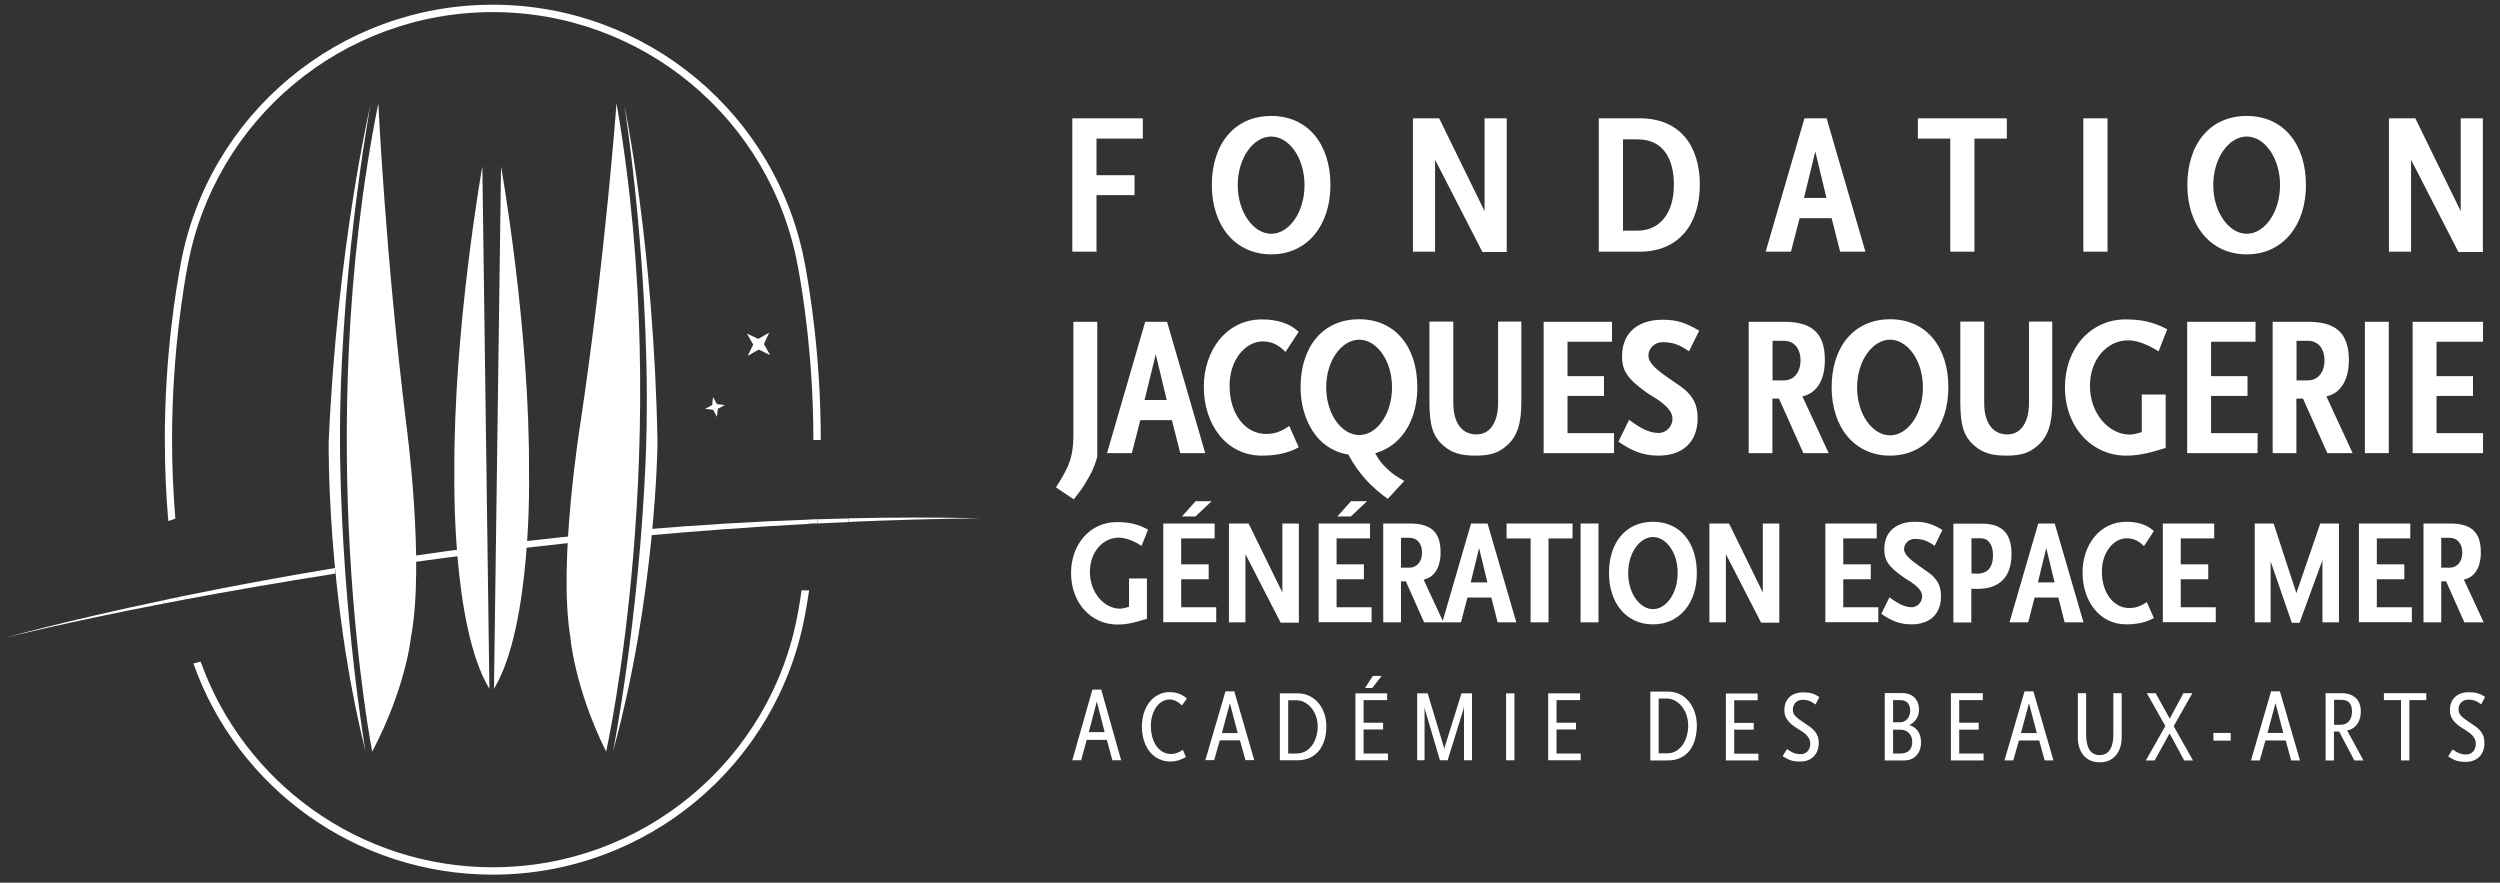 <?xml version="1.0" encoding="utf-8"?>
<!-- Generator: Adobe Illustrator 27.5.0, SVG Export Plug-In . SVG Version: 6.00 Build 0)  -->
<svg version="1.1" id="Calque_1" xmlns="http://www.w3.org/2000/svg" xmlns:xlink="http://www.w3.org/1999/xlink" x="0px" y="0px"
	 viewBox="0 0 1591.2 561.8" style="enable-background:new 0 0 1591.2 561.8;" xml:space="preserve">
<rect x="0" y="0" width="1591.2" height="561.8" fill="#333333" stroke="none"/>
<style type="text/css">
	.st0{fill:#FFFFFF;}
</style>
<g>
	<g>
		<g>
			<g>
				<polygon class="st0" points="475.4,212.3 482.6,215.7 489.6,211.7 486.2,219 490.2,226 482.9,222.5 475.9,226.5 479.4,219.3 
									"/>
			</g>
			<g>
				<polygon class="st0" points="453.8,252.7 456.3,257.2 461.3,257.8 456.9,260.2 456.3,265.3 453.9,260.8 448.8,260.2 
					453.3,257.8 				"/>
			</g>
			<g>
				<path class="st0" d="M236.9,478.4c0,0-38.9-199,3.9-412.7c0,0,4.5,97,17.8,204.3c0,0,12,88.9,2.9,135.9
					C261.6,405.9,258.3,437.7,236.9,478.4z"/>
			</g>
			<g>
				<path class="st0" d="M232.6,478c-24.8-99.7-23.4-196.6-23.4-196.6c5.4-124.6,26.6-214.6,26.6-214.6S214.6,181.5,216.5,293
					C218.3,394.6,232.6,478,232.6,478z"/>
			</g>
			<g>
				<path class="st0" d="M311.5,438.4L307,105.9c0,0-18.5,103.8-17.8,195.6C289.2,301.5,287.2,398.5,311.5,438.4z"/>
			</g>
			<g>
				<path class="st0" d="M314.4,438.4l4.5-332.5c0,0,18.5,103.8,17.8,195.6C336.8,301.5,338.7,398.5,314.4,438.4z"/>
			</g>
			<g>
				<path class="st0" d="M111.6,330.1c-1.2-14.9-2.1-31.8-2.1-50.3c0-56.7,8.2-101.7,9.9-110.5C136.6,75.7,218.3,7.7,313.6,7.7
					c95.4,0,177,68,194.2,161.8c3,15.7,9.9,58,9.9,110.4c0,0.1,0,0.1,0,0.2c1.6,0,3.2-0.1,4.7-0.1v-0.1c0-53.8-7.2-96.2-10-111.4
					C494.9,72.6,411.3,3,313.6,3C216,3,132.4,72.6,114.9,168.5v0.1c-2.8,15.2-10,57.4-10,111.2c0,18.9,0.9,36.4,2.2,51.8
					C108.5,331.2,110.1,330.7,111.6,330.1z"/>
				<path class="st0" d="M507.8,390.4C490.7,484.1,409,552,313.6,552c-84.5,0-158.2-53.5-185.9-130.9c-1.7,0.4-3.2,0.8-4.6,1.2
					c28.1,79.5,103.7,134.4,190.5,134.4c97.7,0,181.3-69.6,198.8-165.5c0.7-3.6,1.6-8.8,2.6-15.4c-1.6,0-3.2,0-4.8-0.1
					C509.5,380.8,508.7,385.6,507.8,390.4z"/>
				<g>
					<path class="st0" d="M3,406c0,0,37.5-9.6,101.4-21.9l-0.5-2C40.6,395.4,3,406,3,406z"/>
				</g>
				<g>
					<path class="st0" d="M540.2,329.9l-0.2,2.3c27.5-1.2,55.5-2,84-2.3C595.8,329.2,567.8,329.3,540.2,329.9z"/>
				</g>
				<g>
					<path class="st0" d="M520.4,330.5c-0.1,0.9-0.1,1.8-0.2,2.7c6.6-0.3,13.2-0.6,19.8-0.9l0.2-2.3
						C533.6,330.1,527,330.3,520.4,330.5z"/>
				</g>
				<g>
					<path class="st0" d="M103.9,382.1l0.5,2c2.9-0.6,5.9-1.1,8.9-1.7c-0.1-0.7-0.2-1.4-0.4-2.2
						C109.9,380.8,106.8,381.4,103.9,382.1z"/>
				</g>
				<g>
					<path class="st0" d="M117.6,379.2c0.1,0.8,0.3,1.5,0.4,2.3c27.7-5.2,59.8-10.8,95.4-16.4v-3.6
						C177.7,367.4,145.4,373.5,117.6,379.2z"/>
				</g>
				<g>
					<path class="st0" d="M226.4,359.4v3.7c24.1-3.6,49.7-7.2,76.5-10.6v-4.2C276.1,351.8,250.5,355.6,226.4,359.4z"/>
				</g>
				<g>
					<path class="st0" d="M321.7,346v4.2c23.6-2.8,48-5.5,73.3-7.9v-4.1C369.8,340.5,345.4,343.1,321.7,346z"/>
				</g>
				<g>
					<path class="st0" d="M411.2,336.9v4c33.6-3,68.3-5.6,104.2-7.5c0.1-0.9,0.1-1.8,0.2-2.7C479.9,331.9,445,334.1,411.2,336.9z"/>
				</g>
				<g>
					<path class="st0" d="M112.9,380.2c0.1,0.8,0.2,1.5,0.4,2.2c1.5-0.3,3.1-0.6,4.7-0.9c-0.1-0.8-0.2-1.5-0.4-2.3
						C116,379.5,114.4,379.8,112.9,380.2z"/>
				</g>
				<g>
					<path class="st0" d="M515.6,330.6c-0.1,0.9-0.1,1.8-0.2,2.7c1.6-0.1,3.2-0.2,4.8-0.2c0.1-0.9,0.1-1.8,0.2-2.7
						C518.8,330.5,517.2,330.6,515.6,330.6z"/>
				</g>
			</g>
			<g>
				<path class="st0" d="M385.8,478.4c0,0,44-197.9,6.6-412.7c0,0-7,96.8-23,203.8c0,0-14.3,88.5-6.4,135.8
					C363,405.3,365.4,437.2,385.8,478.4z"/>
			</g>
			<g>
				<path class="st0" d="M390.2,478.1c27.3-99.1,28.3-195.9,28.3-195.9C416.3,157.5,397.4,67,397.4,67s18.3,115.2,13.5,226.7
					C406.6,395.1,390.2,478.1,390.2,478.1z"/>
			</g>
		</g>
	</g>
	<g>
		<g>
			<path class="st0" d="M691.7,470.9h12.8l3.5,13h5.6l-12.7-45h-5.6l-12.8,45h5.6L691.7,470.9z M698.1,446.5l5,19.5H693L698.1,446.5
				z"/>
			<path class="st0" d="M745,484.7c3.7,0,6.6-1.1,9.8-2.8l-1.9-4.6c-2.7,1.8-5.2,2.6-7.6,2.6c-7.3,0-12.8-7.1-12.8-17.9
				c0-9.8,5.4-16.8,11.9-16.8c2.8,0,5.5,1.4,7.9,3.8l3.1-4.4c-0.6-0.5-4.2-4.1-10.9-4.1c-10.5,0-17.7,9.5-17.7,21.9
				C726.8,475.4,734,484.7,745,484.7"/>
			<path class="st0" d="M776.4,471.2h12.8l3.5,12.6h5.6L785.6,440H780l-12.8,43.8h5.6L776.4,471.2z M782.8,447.6l5,19h-10.1
				L782.8,447.6z"/>
			<path class="st0" d="M844.2,462.4c0-12.1-7.6-21.1-18.3-21.1h-11.3v42.6h11.2C838.4,483.9,844.2,474.1,844.2,462.4 M819.9,479.6
				v-33.9h5.3c7,0,13.5,7.2,13.5,16.7c0,8.1-4.4,17.2-13.5,17.2L819.9,479.6L819.9,479.6z"/>
			<polygon class="st0" points="879.4,430.2 873.8,430.2 868.8,437.9 873.4,437.9 			"/>
			<polygon class="st0" points="883.4,479.6 867.9,479.6 867.9,464.3 880.3,464.3 880.3,460 867.9,460 867.9,445.6 882.9,445.6 
				882.9,441.3 862.7,441.3 862.7,483.9 883.4,483.9 			"/>
			<polygon class="st0" points="906.7,449.8 907.1,452.1 916.5,483.9 921.4,483.9 931.5,451.3 931.8,449.1 931.8,483.9 936.9,483.9 
				936.9,441.3 930.2,441.3 919.4,475.9 919.3,477.7 919.1,475.9 908.7,441.3 902,441.3 902,483.9 906.7,483.9 			"/>
			<rect x="958.6" y="441.3" class="st0" width="5.3" height="42.6"/>
			<polygon class="st0" points="1006.1,479.6 990.7,479.6 990.7,464.3 1003.1,464.3 1003.1,460 990.7,460 990.7,445.6 1005.7,445.6 
				1005.7,441.3 985.4,441.3 985.4,483.9 1006.1,483.9 			"/>
			<path class="st0" d="M1080,461.9c0-12.5-7.6-21.7-18.3-21.7h-11.3V484h11.2C1074.3,484,1080,473.9,1080,461.9 M1061,479.5h-5.3
				v-34.9h5.3c7,0,13.5,7.4,13.5,17.2C1074.5,470.2,1070.1,479.5,1061,479.5"/>
			<polygon class="st0" points="1118.7,445.7 1118.7,441.4 1098.5,441.4 1098.5,484 1119.2,484 1119.2,479.7 1103.8,479.7 
				1103.8,464.4 1116.2,464.4 1116.2,460.1 1103.8,460.1 1103.8,445.7 			"/>
			<path class="st0" d="M1149.5,460.9c-7-4.6-8.4-6.1-8.4-9.3c0-3.7,2.8-6.2,6.1-6.2c3.6,0,5.5,0.9,8.3,3l2.5-4.7
				c-3.5-2.4-6.1-3-10.5-3c-7.5,0-11.8,4.6-11.8,11.3c0,4.4,2.2,7.7,7.4,11.1c3.9,2.6,9.1,4.9,9.1,10.3c0,4.1-2.6,6.6-6,6.6
				c-3.9,0-5.8-1.2-8.8-3.2l-2.8,4.5c3.9,2.5,6.3,3.4,11.3,3.4c7.5,0,11.7-5.1,11.7-11.9C1157.6,466.9,1154.3,464,1149.5,460.9"/>
			<path class="st0" d="M1199.6,484h12.6c6.3,0,10.5-4.7,10.5-11.5c0-5.8-2.9-9.8-7.5-11c3.6-1.6,6.2-5.2,6.2-9.8
				c0-6.6-4.2-10.6-10.8-10.6h-11L1199.6,484L1199.6,484z M1204.9,445.6h4.7c4.1,0,6.2,2.7,6.2,6.7c0,3.8-2.3,7.4-6.5,7.4h-4.4
				L1204.9,445.6L1204.9,445.6z M1204.9,464.4h4.7c4,0,7.5,2.8,7.5,7.8c0,4.9-2.7,7.4-7.5,7.4h-4.7V464.4z"/>
			<polygon class="st0" points="1262.5,479.6 1247,479.6 1247,464.4 1259.4,464.4 1259.4,460 1247,460 1247,445.6 1262,445.6 
				1262,441.2 1241.7,441.2 1241.7,484 1262.5,484 			"/>
			<path class="st0" d="M1288.6,440l-12.8,44h5.6l3.6-12.7h12.9l3.5,12.7h5.6l-12.8-44H1288.6z M1286.3,466.6l5.1-19l5,19H1286.3z"
				/>
			<path class="st0" d="M1350.4,469.3v-28.1h-5.3v26.5c0,5.6-1.5,12.9-8.7,12.9c-7.3,0-8.6-7.3-8.6-12.9v-26.5h-5.3v28.1
				c0,8.8,4.5,15.9,14,15.9C1345.6,485.2,1350.4,478.2,1350.4,469.3"/>
			<polygon class="st0" points="1383.5,462.2 1395.4,441.2 1389.7,441.2 1381,457.4 1372,441.2 1366.4,441.2 1378.2,462.1 
				1365.8,484 1371.4,484 1380.9,466.8 1390.2,484 1395.8,484 			"/>
			<rect x="1408.8" y="466.5" class="st0" width="11" height="4.9"/>
			<path class="st0" d="M1441.9,471.3h12.9l3.5,12.7h5.6l-12.8-44h-5.6l-12.8,44h5.6L1441.9,471.3z M1448.3,447.5l5,19h-10.1
				L1448.3,447.5z"/>
			<path class="st0" d="M1502.6,452.8c0-7.5-4.6-11.6-12.1-11.6h-10.3V484h5.3v-18.4h3.3l9.7,18.4h5.8l-10.4-19.1
				C1497.7,464.4,1502.6,460.9,1502.6,452.8 M1485.6,461.2v-15.8h4.4c4.9,0,7,2.5,7,7.5c0,5.6-3.2,8.4-7,8.4h-4.4V461.2z"/>
			<polygon class="st0" points="1517.3,445.6 1528.2,445.6 1528.2,484 1533.5,484 1533.5,445.6 1544.3,445.6 1544.3,441.2 
				1517.3,441.2 			"/>
			<path class="st0" d="M1573.3,460.8c-7-4.6-8.5-6.2-8.5-9.3c0-3.7,2.8-6.2,6.1-6.2c3.6,0,5.5,0.9,8.3,3l2.5-4.7
				c-3.5-2.4-6.1-3-10.5-3c-7.5,0-11.9,4.7-11.9,11.4c0,4.4,2.2,7.7,7.4,11.1c3.9,2.6,9.1,4.9,9.1,10.4c0,4.1-2.7,6.7-6,6.7
				c-3.9,0-5.8-1.2-8.8-3.2l-2.8,4.5c4,2.5,6.3,3.4,11.3,3.4c7.5,0,11.8-5.1,11.8-11.9C1581.4,466.8,1578.1,463.9,1573.3,460.8"/>
		</g>
	</g>
	<g>
		<g>
			<path class="st0" d="M691.4,306.5c-2.4,4.1-3.9,6.2-8,11.3l-11.3-7.6c4.2-6.6,5.1-8.4,7-12.2c2.9-6.1,4.1-12.3,4.1-21.4v-71.8
				h15.2v86.1C696.1,298.3,694.8,300.9,691.4,306.5z"/>
			<path class="st0" d="M751.2,288.4l-5.3-21h-20.1l-5.4,21h-15.8l24.3-83.6h13.9l24.3,83.6H751.2z M735.6,225.5l-7.1,29.1h14.1
				L735.6,225.5z"/>
			<path class="st0" d="M803.2,290c-22.9,0-37-20.1-37-43.8c0-23.2,14.4-42.9,37-42.9c10.1,0,17.9,2.7,23.4,7.9l-8.4,12.8l-2-1.9
				c-0.9-0.8-1.9-1.5-3.2-2.3c-2.3-1.4-5.3-2.5-9.2-2.5c-11.3,0-21.2,11.9-21.2,28.1c0,18.4,10.1,30.8,23.2,30.8
				c4.4,0,8.9-0.9,14.8-5.1l6,13.6C819.5,288.6,811.7,290,803.2,290z"/>
			<path class="st0" d="M875.3,288.5c2.5,4.7,4.2,6.5,7.3,9.6c1.9,1.9,3.7,3.3,5.6,4.6c1.6,1.1,3.5,2.2,5.6,3.4l-10.5,11.4
				c-4.1-2.9-9.6-7.3-14.2-12.5c-4.3-4.9-7.7-9.6-10.9-15.7c-4.7-0.6-10.3-2.9-14.4-6c-10.1-7.5-16-21.5-16-36.9
				c0-25.6,14.1-43.2,37.2-43.2c23.1,0,37.1,17.6,37.1,43.2C902.2,264.2,894.5,282.9,875.3,288.5z M865.1,216.2
				c-11,0-21,13.1-21,30.3c0,17.4,10,30.4,21,30.4s20.9-13,20.9-30.4C886,229.3,876.1,216.2,865.1,216.2z"/>
			<path class="st0" d="M958.8,283.8c-4.7,4.1-9.6,6.2-19.6,6.2c-10.1,0-15.3-2-20.3-6.2c-6.8-5.8-9.1-12.7-9.1-28v-51.1H925v51.9
				c0,12.8,5.7,19.9,14.7,19.9c9.5,0,13.8-9,13.8-19.9v-51.9h14.8v51.1C968.3,269.6,965.8,277.9,958.8,283.8z"/>
			<path class="st0" d="M982.5,288.4v-83.6h43.5v12.7h-28.3v21.9h23.2V252h-23.2v23.7h29.6v12.7L982.5,288.4L982.5,288.4z"/>
			<path class="st0" d="M1075,223.6c-6.7-4.7-10.8-5.8-17.1-5.8c-4.2,0-8.7,3.4-8.7,8.6s6.7,10,13.3,14.6l5.7,3.9
				c2.7,1.8,5.7,4.3,7.2,6.2c3.2,3.7,5.1,8.1,5.1,15.2c0,14.7-9.2,23.7-24.8,23.7c-11,0-18-3.7-25.6-8.9l6.8-13.9
				c6.3,4.7,12.2,8.4,18.9,8.4c4.2,0,8.7-3.7,8.7-9.2c0-3.9-3.2-7.3-6.7-10.1c-3.5-2.8-7.6-4.9-9.8-6.5c-12-8.5-15.6-13.9-15.6-22.9
				c0-16,11.1-23.4,25.8-23.4c9.6,0,15.3,2.2,23.3,7L1075,223.6z"/>
			<path class="st0" d="M1147.8,288.4l-15.5-34.7h-4.2v34.7H1113v-83.6h22.3c17.2,0,26.2,6.5,26.2,24.3c0,13.4-5.6,21.3-14.3,23.2
				l16.7,36.1H1147.8z M1135.4,216.9h-7.2v25.2h7.2c6.5,0,10.6-5.3,10.6-12.7C1146,221.9,1142,216.9,1135.4,216.9z"/>
			<path class="st0" d="M1203,290c-22.8,0-37.2-18.2-37.2-43.5c0-25.6,14.1-43.3,37.2-43.3s37.1,17.7,37.1,43.3
				C1240.1,271.8,1225.7,290,1203,290z M1203,216.2c-11,0-21,13.2-21,30.4c0,17.4,10,30.5,21,30.5s20.9-13.2,20.9-30.5
				S1214,216.2,1203,216.2z"/>
			<path class="st0" d="M1296.7,283.8c-4.7,4.1-9.6,6.2-19.6,6.2c-10.1,0-15.3-2-20.3-6.2c-6.8-5.8-9.1-12.7-9.1-28v-51.1h15.2v51.9
				c0,12.8,5.7,19.9,14.7,19.9c9.5,0,13.8-9,13.8-19.9v-51.9h14.8v51.1C1306.2,269.6,1303.7,277.9,1296.7,283.8z"/>
			<path class="st0" d="M1373.9,223.6c-4.9-3-12.4-7-19.3-7c-13.4,0-24.4,12-24.4,29c0,17.5,12,31,25.3,31c2.7,0,5.1-0.8,7.7-1.6
				v-23.9h15.2v34c-4.3,1.3-8.2,2.5-12.2,3.4c-4.1,0.9-8.2,1.5-12.9,1.5c-21.8,0-39-18-39-43.6c0-24.5,16.2-43.1,38.6-43.1
				c10.1,0,17.7,1.6,26.5,6.3L1373.9,223.6z"/>
			<path class="st0" d="M1392.1,288.4v-83.6h43.5v12.7h-28.3v21.9h23.2V252h-23.2v23.7h29.6v12.7L1392.1,288.4L1392.1,288.4z"/>
			<path class="st0" d="M1481.3,288.4l-15.5-34.7h-4.2v34.7h-15.1v-83.6h22.3c17.2,0,26.2,6.5,26.2,24.3c0,13.4-5.6,21.3-14.3,23.2
				l16.7,36.1H1481.3z M1468.9,216.9h-7.2v25.2h7.2c6.5,0,10.6-5.3,10.6-12.7C1479.5,221.9,1475.5,216.9,1468.9,216.9z"/>
			<path class="st0" d="M1505.2,288.4v-83.6h15.2v83.6H1505.2z"/>
			<path class="st0" d="M1535.6,288.4v-83.6h44.8v12.7h-29.6v21.9h23.2V252h-23.2v23.7h29.6v12.7L1535.6,288.4L1535.6,288.4z"/>
		</g>
	</g>
	<g>
		<g>
			<path class="st0" d="M726.6,347.4c-3.7-2.3-9.3-5.2-14.5-5.2c-10.1,0-18.4,9.1-18.4,21.8c0,13.2,9.1,23.4,19.1,23.4
				c2,0,3.8-0.6,5.8-1.2v-18H730v25.6c-3.2,1-6.2,1.9-9.2,2.6c-3.1,0.7-6.2,1.1-9.7,1.1c-16.4,0-29.4-13.5-29.4-32.8
				c0-18.4,12.2-32.4,29.1-32.4c7.6,0,13.4,1.2,19.9,4.8L726.6,347.4z"/>
			<path class="st0" d="M740.4,396.1v-62.9h32.7v9.5h-21.3v16.5h17.5v9.5h-17.5v17.8h22.3v9.5h-33.7V396.1z M760.9,328.7h-8.6
				l8.7-9.7h10.2L760.9,328.7z"/>
			<path class="st0" d="M815.1,396.3l-22.4-43.6v43.4h-10.5v-62.9h12.5l21.5,43.9v-43.9h10.5v63.1H815.1z"/>
			<path class="st0" d="M839.3,396.1v-62.9H872v9.5h-21.3v16.5h17.4v9.5h-17.4v17.8H873v9.5h-33.7V396.1z M859.8,328.7h-8.6l8.7-9.7
				h10.2L859.8,328.7z"/>
			<path class="st0" d="M906.4,396.1L894.8,370h-3.1v26.1h-11.3v-62.9h16.8c13,0,19.7,4.9,19.7,18.3c0,10.1-4.2,16-10.8,17.4
				l12.6,27.2H906.4z M897.1,342.3h-5.4v19h5.4c4.9,0,8-4,8-9.5C905.1,346.1,902.1,342.3,897.1,342.3z"/>
			<path class="st0" d="M953.2,396.1l-4-15.8H934l-4.1,15.8H918l18.3-62.9h10.5l18.3,62.9H953.2z M941.4,348.8l-5.3,21.9h10.6
				L941.4,348.8z"/>
			<path class="st0" d="M985.6,342.7v53.4h-11.4v-53.4h-15.3v-9.5h42v9.5H985.6z"/>
			<path class="st0" d="M1006,396.1v-62.9h11.4v62.9H1006z"/>
			<path class="st0" d="M1052.1,397.4c-17.2,0-28-13.7-28-32.7c0-19.3,10.6-32.6,28-32.6s27.9,13.4,27.9,32.6
				C1080.1,383.6,1069.2,397.4,1052.1,397.4z M1052.1,341.8c-8.3,0-15.8,9.9-15.8,22.9c0,13.1,7.5,23,15.8,23s15.7-9.9,15.7-23
				C1067.9,351.7,1060.4,341.8,1052.1,341.8z"/>
			<path class="st0" d="M1120.9,396.3l-22.4-43.6v43.4H1088v-62.9h12.5l21.5,43.9v-43.9h10.5v63.1H1120.9z"/>
			<path class="st0" d="M1161.8,396.1v-62.9h32.7v9.5h-21.3v16.5h17.5v9.5h-17.5v17.8h22.3v9.5h-33.7V396.1z"/>
			<path class="st0" d="M1231.4,347.4c-5.1-3.5-8.1-4.4-12.9-4.4c-3.1,0-6.6,2.6-6.6,6.5s5.1,7.5,10,11l4.3,3c2,1.3,4.3,3.2,5.4,4.7
				c2.4,2.8,3.8,6.1,3.8,11.4c0,11.1-7,17.8-18.7,17.8c-8.3,0-13.5-2.8-19.3-6.7l5.2-10.5c4.8,3.5,9.2,6.3,14.2,6.3
				c3.1,0,6.6-2.8,6.6-7c0-3-2.4-5.5-5.1-7.6s-5.7-3.7-7.3-4.9c-9.1-6.4-11.7-10.5-11.7-17.3c0-12,8.4-17.6,19.5-17.6
				c7.2,0,11.5,1.6,17.5,5.2L1231.4,347.4z"/>
			<path class="st0" d="M1258.6,374.8c-1.4,0-2.6,0-3.9-0.1v21.5h-11.4v-62.9h18.3c12.8,0,18.7,6.4,18.7,19.3
				C1280.3,366.9,1273,374.8,1258.6,374.8z M1260.7,342.6h-5.9V365c1.5,0.1,2.7,0.1,3.9,0.1c6.1,0,9.8-3.8,9.8-11.7
				C1268.5,346.3,1265.3,342.6,1260.7,342.6z"/>
			<path class="st0" d="M1314.1,396.1l-4-15.8H1295l-4.1,15.8H1279l18.3-62.9h10.5l18.3,62.9H1314.1z M1302.4,348.8l-5.3,21.9h10.6
				L1302.4,348.8z"/>
			<path class="st0" d="M1353.3,397.4c-17.3,0-27.8-15.2-27.8-33c0-17.5,10.9-32.3,27.8-32.3c7.6,0,13.4,2,17.6,5.9l-6.3,9.6
				l-1.5-1.4c-0.7-0.6-1.4-1.1-2.4-1.7c-1.7-1-4-1.9-7-1.9c-8.5,0-15.9,9-15.9,21.2c0,13.8,7.6,23.2,17.4,23.2
				c3.3,0,6.7-0.7,11.2-3.8l4.5,10.2C1365.5,396.3,1359.7,397.4,1353.3,397.4z"/>
			<path class="st0" d="M1376.6,396.1v-62.9h32.7v9.5H1388v16.5h17.5v9.5H1388v17.8h22.3v9.5h-33.7V396.1z"/>
			<path class="st0" d="M1478.2,396.1v-39.6l-14.6,39.9h-4.9l-13.5-39.1v38.8h-10.1v-62.9h12l14.5,44.3l15.2-44.3h11.9v62.9
				L1478.2,396.1L1478.2,396.1z"/>
			<path class="st0" d="M1501.4,396.1v-62.9h32.7v9.5h-21.3v16.5h17.5v9.5h-17.5v17.8h22.3v9.5h-33.7V396.1z"/>
			<path class="st0" d="M1568.5,396.1l-11.6-26.1h-3.1v26.1h-11.3v-62.9h16.8c13,0,19.7,4.9,19.7,18.3c0,10.1-4.2,16-10.8,17.4
				l12.6,27.2H1568.5z M1559.2,342.3h-5.4v19h5.4c4.9,0,8-4,8-9.5C1567.2,346.1,1564.1,342.3,1559.2,342.3z"/>
		</g>
	</g>
	<g>
		<g>
			<path class="st0" d="M697.9,88.2v23.3h24.2v12.7h-24.2v36h-15.4V75.3h44.9v12.9C727.4,88.2,697.9,88.2,697.9,88.2z"/>
			<path class="st0" d="M809.1,161.9c-23.1,0-37.8-18.5-37.8-44.1c0-26,14.3-44,37.8-44c23.4,0,37.7,18,37.7,44
				C846.8,143.4,832.1,161.9,809.1,161.9z M809.1,86.9c-11.2,0-21.3,13.4-21.3,30.9c0,17.6,10.2,31,21.3,31
				c11.2,0,21.2-13.4,21.2-31C830.3,100.3,820.3,86.9,809.1,86.9z"/>
			<path class="st0" d="M943.6,160.5l-30.2-58.8v58.5h-14.1V75.3H916l28.9,59.1V75.3H959v85.1h-15.4V160.5z"/>
			<path class="st0" d="M1043.6,160.2h-26V75.3h26.1c25.5,0,38.2,17.5,38.2,42.2C1081.9,142.1,1069,160.2,1043.6,160.2z
				 M1042.3,88.7h-9.3v58.1h9.3c13.8,0,23.1-10.7,23.1-29.2C1065.4,102,1059.3,88.7,1042.3,88.7z"/>
			<path class="st0" d="M1171.2,160.2l-5.4-21.3h-20.4l-5.5,21.3h-16.1l24.7-84.9h14.1l24.7,84.9H1171.2z M1155.4,96.4l-7.2,29.6
				h14.3L1155.4,96.4z"/>
			<path class="st0" d="M1256.7,88.2v72h-15.4v-72h-20.6V75.3h56.6v12.9C1277.3,88.2,1256.7,88.2,1256.7,88.2z"/>
			<path class="st0" d="M1326,160.2V75.3h15.4v84.9L1326,160.2L1326,160.2z"/>
			<path class="st0" d="M1430,161.9c-23.1,0-37.8-18.5-37.8-44.1c0-26,14.3-44,37.8-44c23.4,0,37.7,18,37.7,44
				C1467.7,143.4,1453,161.9,1430,161.9z M1430,86.9c-11.2,0-21.3,13.4-21.3,30.9c0,17.6,10.2,31,21.3,31c11.2,0,21.2-13.4,21.2-31
				C1451.2,100.3,1441.2,86.9,1430,86.9z"/>
			<path class="st0" d="M1564.8,160.5l-30.2-58.8v58.5h-14.1V75.3h16.8l28.9,59.1V75.3h14.1v85.1h-15.5V160.5z"/>
		</g>
	</g>
</g>
</svg>
